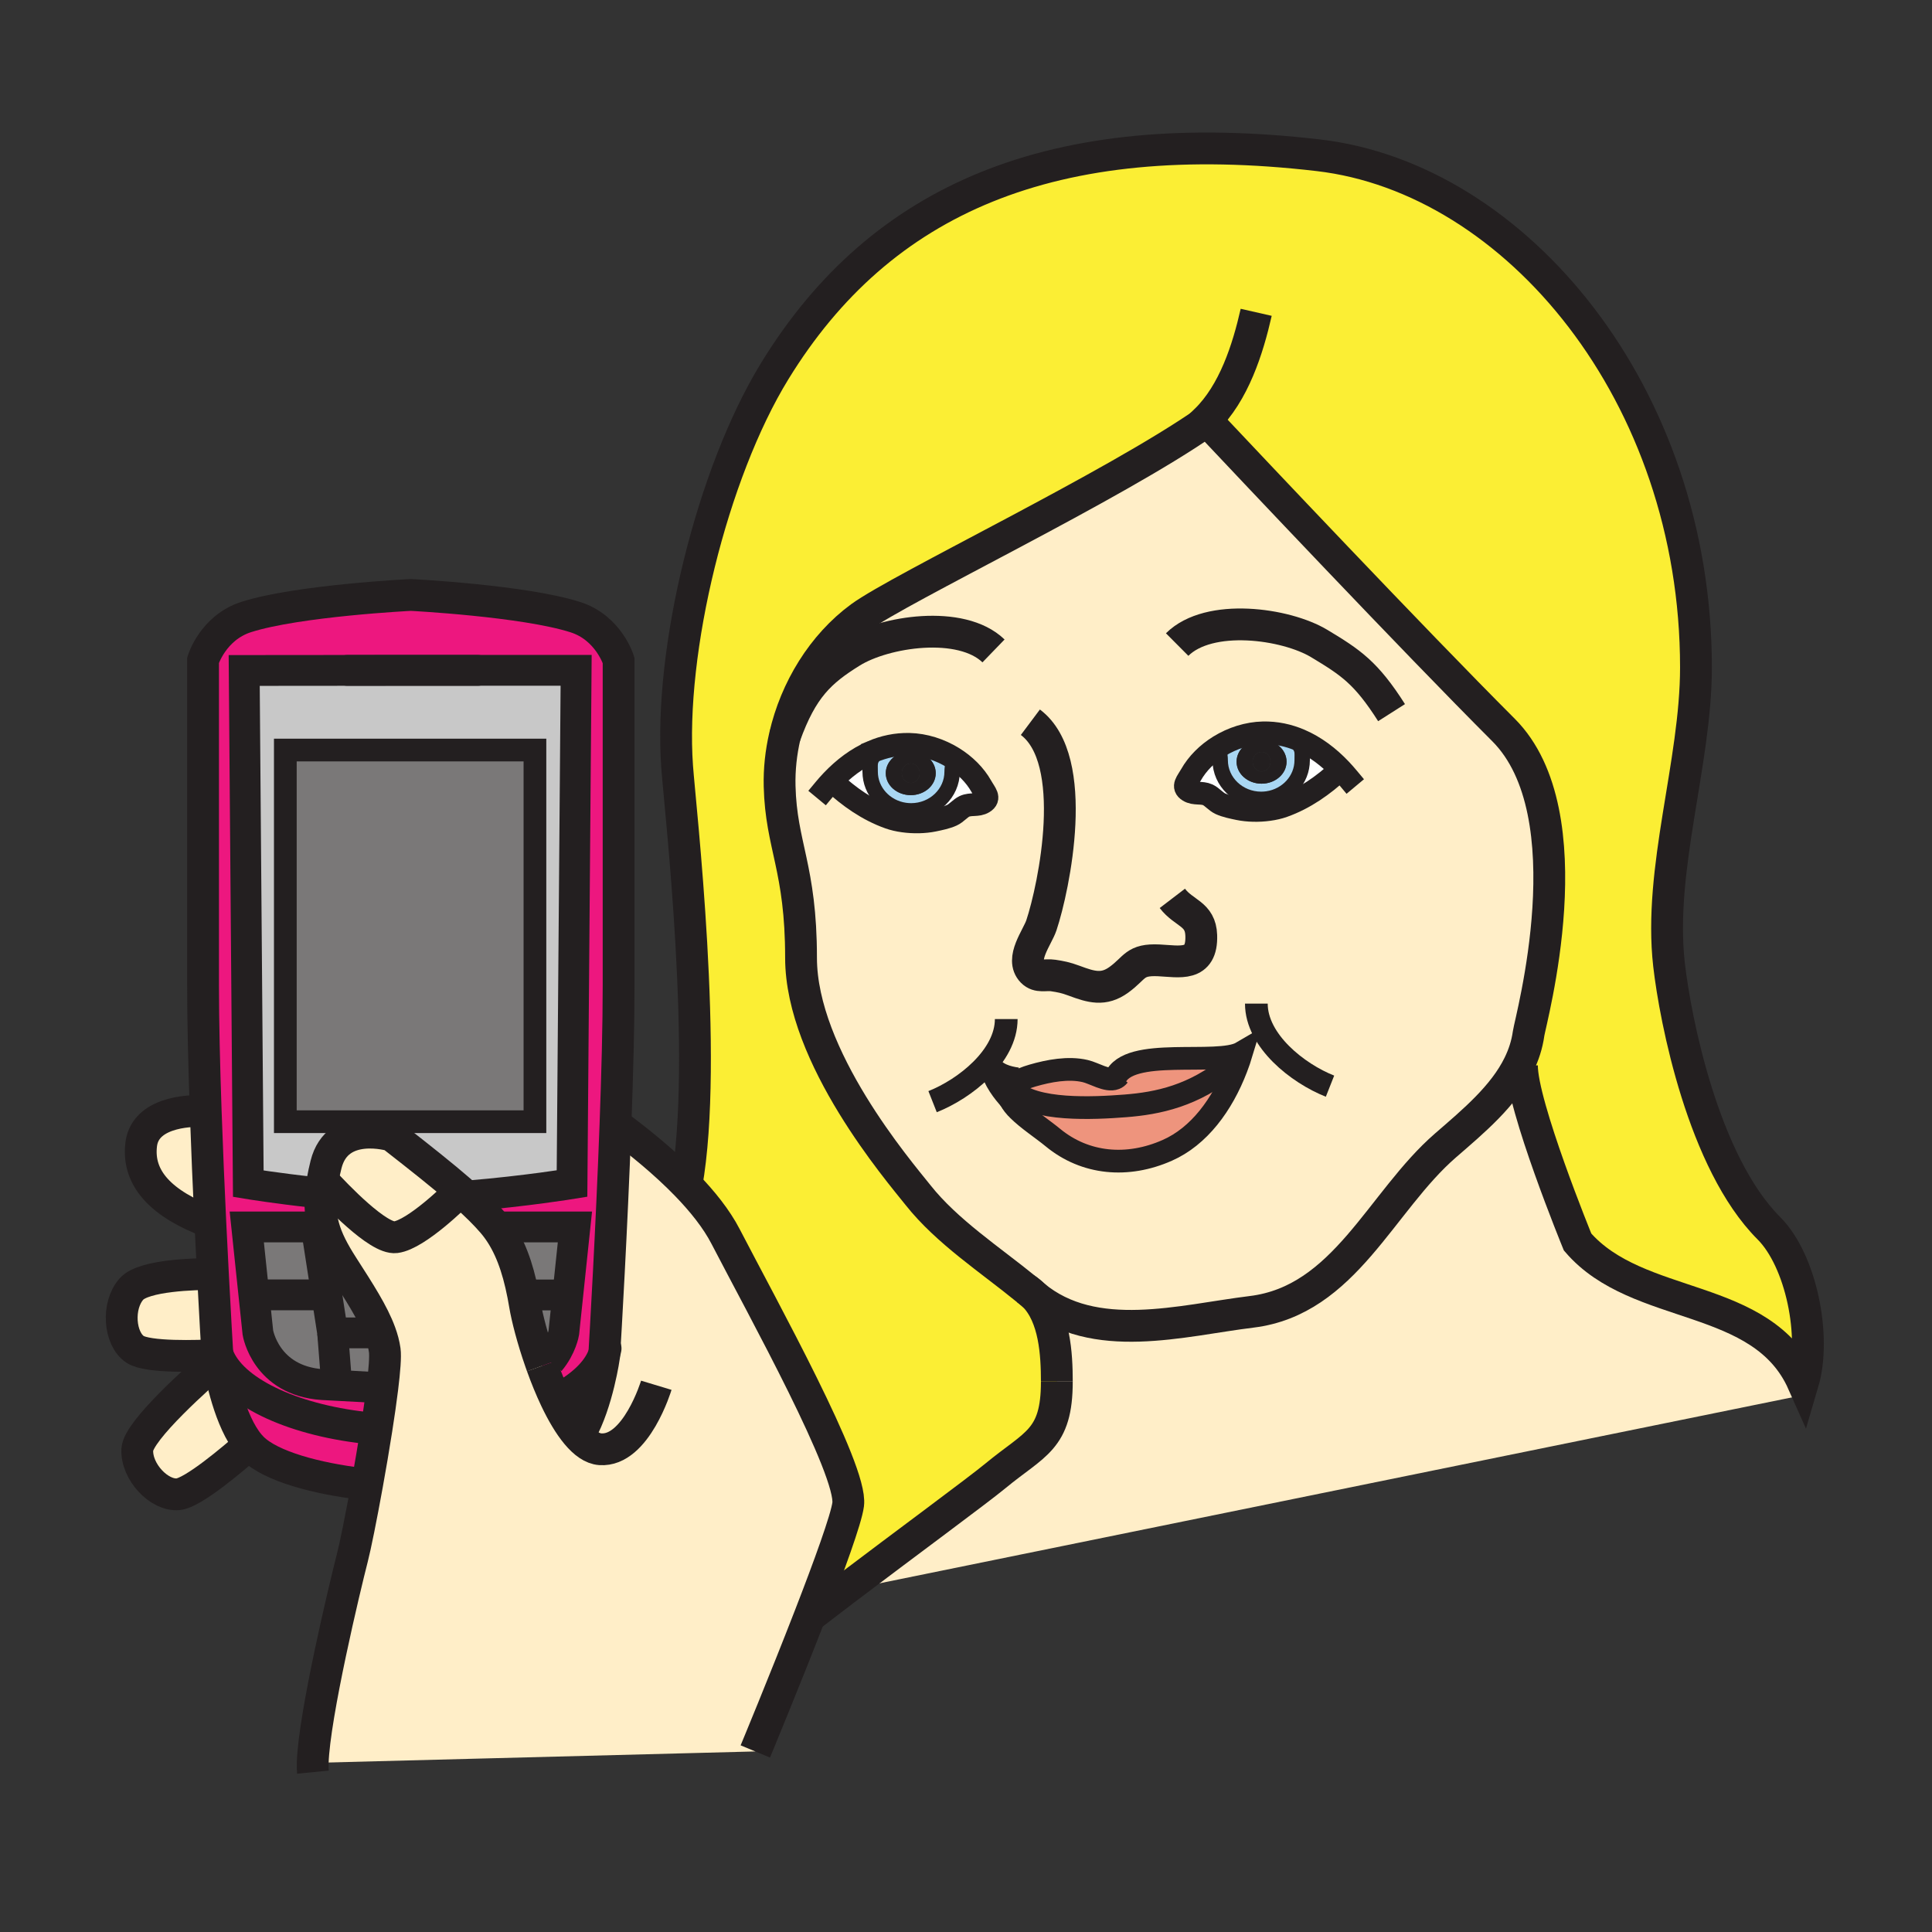 <?xml version="1.0" encoding="iso-8859-1"?>
<!-- Generator: Adobe Illustrator 12.0.1, SVG Export Plug-In . SVG Version: 6.00 Build 51448)  -->
<!DOCTYPE svg PUBLIC "-//W3C//DTD SVG 1.1//EN" "http://www.w3.org/Graphics/SVG/1.1/DTD/svg11.dtd">
<svg  version="1.1" id="Layer_1" xmlns="http://www.w3.org/2000/svg" xmlns:xlink="http://www.w3.org/1999/xlink" width="850.394" height="850.394"
	 viewBox="0 0 850.394 850.394" style="overflow:visible;enable-background:new 0 0 850.394 850.394;" xml:space="preserve">
<rect x="0" y="0" width="850.394" height="850.394" fill="#333333" stroke="none"/>
<g id="XMLID_2_">
	<g>
		<path style="fill:#7A7878;" d="M249.91,570.02l-1.74,16.53c0,0-1.04,6.46-6.18,12.54l-4.14,0.141
			c-3.44-9.86-5.85-19.28-6.8-24.961c-0.24-1.46-0.5-2.89-0.77-4.279h19.36L249.91,570.02z"/>
		<path style="fill:#7A7878;" d="M253.06,540.06l-3.15,29.96l-0.27-0.029h-19.36c-2.44-12.54-6.01-22.09-11.53-29.5l1.11-0.431
			H253.06z"/>
		<path style="fill:#7A7878;" d="M139.18,540.05h3.17l0.07-0.02c1.54,5.59,4.37,10.95,8.42,17.27
			c7.36,11.47,13.37,20.72,16.48,29.24l-0.37,0.14h-20.53l-2.64-17.02l-4.6-29.601V540.05z"/>
		<path style="fill:#7A7878;" d="M148.23,609.78v0.01l-6.35-0.34c-24.95-1.71-28.37-22.9-28.37-22.9l-1.75-16.6h30.13l1.89-0.29
			l2.64,17.02L148.23,609.78z"/>
		<path style="fill:#7A7878;" d="M169.34,594.31c0.38,2.681-0.09,8.82-1.07,16.75l-2.77-0.34l-17.27-0.93v-0.01l-1.81-23.101h20.53
			l0.37-0.14C168.29,589.18,168.98,591.76,169.34,594.31z"/>
		<polygon style="fill:#7A7878;" points="139.18,540.06 143.78,569.66 141.89,569.95 111.76,569.95 108.62,540.05 139.18,540.05 		
			"/>
		<path style="fill:#ED177F;" d="M265.95,596.7c0,0-2.87,20.66-10.45,34.02l-1.65,0.42c-3.31-3.96-6.45-9.35-9.28-15.3l3.25-1.13
			c9.45-5.38,15.93-11.91,18.19-19.04C265.97,596.35,265.95,596.7,265.95,596.7z"/>
		<path style="fill:#ED177F;" d="M109.73,635.88c-8.56-10.17-12.59-30.64-13.69-37.18c0.2-0.181,0.38-0.33,0.55-0.49
			c7.14,15.34,33.9,27.4,67.02,30.56l2.09,0.33c-1.26,8.03-2.71,16.521-4.15,24.48l-2.52-0.46c-19.51-2.33-39.79-7.61-47.92-15.73
			C110.64,636.92,110.18,636.42,109.73,635.88z"/>
		<rect x="125.59" y="330.14" style="fill:#7A7878;" width="109.87" height="163.59"/>
		<path style="fill:#C8C8C8;" d="M125.59,493.73h109.87V330.14H125.59V493.73z M206.8,526.34l-1.75,0.01
			c-0.81-0.729-1.65-1.47-2.52-2.22c-7.59-6.6-17.34-14.34-30.1-24.29c0,0-23.91-7.33-28.92,12.73c-0.62,2.479-1.12,4.81-1.51,7
			c-0.34,1.949-0.59,3.79-0.75,5.56l-3.09-0.28c-16.75-1.83-28.87-3.83-28.87-3.83l-1.8-225.899l45.42-0.04l27.34-0.03h73.34
			l-1.81,225.92C251.78,520.97,231.31,524.31,206.8,526.34z"/>
		<path style="fill:#ED177F;" d="M141.25,525.13c-0.5,5.55-0.1,10.3,1.17,14.9l-0.07,0.02h-3.17h-30.56l3.14,29.9l1.75,16.6
			c0,0,3.42,21.19,28.37,22.9l6.35,0.34l17.27,0.93l2.77,0.34c-0.66,5.37-1.55,11.551-2.57,18.04l-2.09-0.33
			c-33.12-3.159-59.88-15.22-67.02-30.56c-0.28-0.58-0.52-1.17-0.74-1.76c-0.06-0.19-0.13-0.38-0.18-0.561
			c-0.2-3.22-0.99-16.64-1.95-35.14c-0.37-6.94-0.75-14.6-1.14-22.7c-0.73-15.38-1.46-32.359-2.04-49.1
			c-0.69-19.78-1.16-39.22-1.16-55.29c0-58.86,0-143.07,0-143.07s4.35-14.32,19.01-19.01c22.64-7.24,72.45-9.71,72.45-9.71
			s49.79,2.53,72.43,9.78c14.66,4.69,19.02,19.02,19.02,19.02s0,84.2,0,143.05c0,17.69-0.57,39.46-1.38,61.261
			c-1.7,46.55-4.45,93.25-4.9,100.689c-2.26,7.13-8.74,13.66-18.19,19.04l-3.25,1.13c-2.21-4.66-4.24-9.67-6.02-14.63
			c-0.24-0.66-0.47-1.32-0.7-1.979l4.14-0.141c5.14-6.08,6.18-12.54,6.18-12.54l1.74-16.53l3.15-29.96h-33.2l-1.11,0.431
			c-0.63-0.851-1.29-1.67-1.98-2.471c-3.14-3.64-6.97-7.43-11.72-11.67l1.75-0.01c24.51-2.03,44.98-5.37,44.98-5.37l1.81-225.92
			h-73.34l-27.34,0.03l-45.42,0.04l1.8,225.899c0,0,12.12,2,28.87,3.83L141.25,525.13z"/>
		<path style="fill:#EE947D;" d="M444.25,479.97c0.78-2.45,3.81-4.689,10.24-6.55c7.18-2.08,15.77-3.71,23.149-1.979
			c3.91,0.89,9.641,4.64,13.181,3.21c5.67-14.301,45.189-5.19,55.71-11.351c-0.7,2.32-1.49,4.61-2.36,6.86l-2.689-1.01
			c-16.03,13.239-31.841,16.489-46.11,17.609c-14.2,1.12-40.19,2.351-49.34-6.8L444.25,479.97z"/>
		<path style="fill:#EE947D;" d="M444.75,484.11c-0.7-1.42-0.93-2.811-0.5-4.141l1.78-0.01c9.149,9.15,35.14,7.92,49.34,6.8
			c14.27-1.12,30.08-4.37,46.11-17.609l2.689,1.01c-6.2,16.18-16.439,30.03-30.36,36.17c-17.42,7.729-36.09,6.189-50.43-5.66
			c-4.45-3.67-10.99-7.93-15.2-12.13C447.36,487.14,446.14,485.71,444.75,484.11z"/>
		<path style="fill:#A9D7F3;" d="M411.87,340.33c0-5.34-4.91-9.67-10.99-9.67c-6.07,0-10.99,4.33-10.99,9.67
			c0,5.35,4.92,9.66,10.99,9.66C406.96,349.99,411.87,345.68,411.87,340.33z M418.68,335.04c1.12,2.24,0.41,1.99,0.41,4.64
			c0,9.51-8.08,17.23-18.04,17.23c-0.94,0-1.85-0.07-2.75-0.2c-8.66-1.26-15.29-8.41-15.29-17.03c0-3.58-0.34-4.5,1.6-7.25
			l-0.65-1.57v-0.01c5.05-2.15,10.5-3.35,16.31-3.22c6.68,0.15,13.48,2.32,19.3,5.93L418.68,335.04z"/>
		<path style="fill:#A9D7F3;" d="M566.29,335.27c0-5.34-4.93-9.67-10.99-9.67c-6.08,0-11,4.33-11,9.67c0,5.35,4.92,9.67,11,9.67
			C561.36,344.94,566.29,340.62,566.29,335.27z M555.91,322.57c5.81-0.13,11.26,1.07,16.32,3.24l-0.66,1.57
			c1.939,2.75,1.6,3.67,1.6,7.24c0,8.62-6.64,15.77-15.3,17.03c-0.9,0.13-1.82,0.2-2.75,0.2c-9.96,0-18.04-7.72-18.04-17.23
			c0-2.64-0.71-2.4,0.41-4.62l-0.891-1.5C542.43,324.89,549.23,322.72,555.91,322.57z"/>
		<path style="fill:#FFFFFF;" d="M383.01,339.68c0,8.62,6.63,15.77,15.29,17.03l-0.63,4.67c-2.25-0.3-4.42-0.8-6.34-1.49
			c-9.48-3.37-17.69-9.24-24.8-15.82l-0.39-0.37c5.14-5.42,11.13-9.98,17.82-12.84l0.65,1.57
			C382.67,335.18,383.01,336.1,383.01,339.68z"/>
		<path style="fill:#FFFFFF;" d="M419.09,339.68c0-2.65,0.71-2.4-0.41-4.64l0.89-1.48c5.15,3.2,9.541,7.51,12.39,12.56
			c1.72,3.07,4.03,5.19,0.99,7.05c-2.57,1.61-5.67,0.47-8.44,1.75c-1.84,0.87-3.53,3-5.5,3.9c-2.36,1.09-5.49,1.72-8.04,2.25
			c-3.99,0.82-8.83,0.93-13.3,0.31l0.63-4.67c0.9,0.13,1.81,0.2,2.75,0.2C411.01,356.91,419.09,349.19,419.09,339.68z"/>
		<path style="fill:#FFFFFF;" d="M555.12,351.85c0.93,0,1.85-0.07,2.75-0.2l0.63,4.67c-4.47,0.63-9.3,0.51-13.3-0.31
			c-2.53-0.53-5.681-1.15-8.03-2.24c-1.97-0.91-3.67-3.04-5.51-3.91c-2.771-1.27-5.87-0.14-8.44-1.74
			c-3.029-1.87-0.729-3.99,0.99-7.05c2.85-5.05,7.24-9.37,12.39-12.57l0.891,1.5c-1.12,2.22-0.41,1.98-0.41,4.62
			C537.08,344.13,545.16,351.85,555.12,351.85z"/>
		<path style="fill:#FFFFFF;" d="M590.04,338.65l-0.38,0.36c-7.13,6.59-15.33,12.46-24.82,15.83c-1.92,0.68-4.08,1.18-6.34,1.48
			l-0.63-4.67c8.66-1.26,15.3-8.41,15.3-17.03c0-3.57,0.34-4.49-1.6-7.24l0.66-1.57C578.91,328.67,584.89,333.23,590.04,338.65z"/>
		<path style="fill:#FBEE34;" d="M451.7,567.43c0.02,0.011,0.04,0.03,0.06,0.051c1.04,0.84,2.061,1.699,3.07,2.55
			c0.09,0.08,0.189,0.16,0.28,0.229c9.13,9.21,10.069,25.73,10.069,37.86c0,25.74-9.649,27.14-26.989,41.47
			c-7.86,6.49-39.67,29.9-66.391,50.15c-5.33,4.04-10.46,7.96-15.16,11.59l-0.19-0.07c8.44-21.76,16.05-42.63,16.88-49.069
			c1.93-15.051-37.4-85.99-53.99-118c-3.97-7.66-10.12-15.36-17.18-22.641c9.9-55.49-2.83-166.24-4.11-184.04
			c-3.69-51.29,15.37-129.23,43.01-174.25c46.57-75.85,122.43-108.53,239.3-94.91c86.81,10.13,166.14,105.08,166.14,225.4
			c0,42.17-16.62,88.78-11.86,130.82c2.74,24.15,15.061,87.15,43.92,116.01c14.301,14.3,21.021,47.78,15.03,68.04
			c-17.92-40.29-72.66-31.11-99.2-61.94c0,0-24.76-60.479-24.479-77.85l-1.33-0.25c2.08-4.25,3.57-8.78,4.25-13.66
			c0.78-5.61,26.01-96.56-11.061-133.63C622.04,281.56,548.56,203.66,533.87,188.05c-1.69-1.79-2.601-2.76-2.601-2.76
			c-0.119,0.09-0.25,0.17-0.369,0.26c-40.41,28.31-134.78,73.34-152.15,86.08c-16.68,12.24-28.55,31.65-33.29,52.36
			c-1.68,7.26-2.48,14.68-2.3,22.01c0.64,26.38,9.43,35.87,9.43,75.59c0,43.63,43.03,93.82,51.56,104.53
			C416.85,542.13,435.81,554.46,451.7,567.43z"/>
		<path style="fill:#FFEEC8;" d="M96.04,598.7c1.1,6.54,5.13,27.01,13.69,37.18c-7.02,6.17-24.7,21.2-31.29,21.83
			c-8.31,0.8-18.46-9.83-18.01-19.64C60.83,629.62,88.37,605.31,96.04,598.7z"/>
		<path style="fill:#FFEEC8;" d="M95.67,595.89c0.01,0.25,0.02,0.44,0.03,0.561c-8.62,0.45-30.7,1.18-36.25-2.51
			c-6.94-4.641-8.1-19.29-1.54-26.61c5.38-6.021,27.91-6.57,35.81-6.58C94.68,579.25,95.47,592.67,95.67,595.89z"/>
		<path style="fill:#FFEEC8;" d="M90.54,488.95c0.58,16.74,1.31,33.72,2.04,49.1c-21.46-8.02-32.27-19.25-30.43-34.34
			c1.93-15.82,25.83-14.67,25.83-14.67L90.54,488.95z"/>
		<path style="fill:#FFEEC8;" d="M201.35,525.49c0,0-17.93,17.92-27.18,19.09c-7.68,0.95-26.1-18.39-32.17-25.01
			c0.39-2.19,0.89-4.521,1.51-7c5.01-20.061,28.92-12.73,28.92-12.73c12.76,9.95,22.51,17.69,30.1,24.29L201.35,525.49z"/>
		<path style="fill:#FFEEC8;" d="M230.28,569.99c0.27,1.39,0.53,2.819,0.77,4.279c0.95,5.681,3.36,15.101,6.8,24.961
			c0.23,0.659,0.46,1.319,0.7,1.979c1.78,4.96,3.81,9.97,6.02,14.63c2.83,5.95,5.97,11.34,9.28,15.3l1.65-0.42
			c7.58-13.359,10.45-34.02,10.45-34.02s0.02-0.351,0.06-1.03c0.45-7.439,3.2-54.14,4.9-100.689l0.19,0.01
			c9.87,7.26,21.34,16.52,31.06,26.56c7.06,7.28,13.21,14.98,17.18,22.641c16.59,32.01,55.92,102.949,53.99,118
			c-0.83,6.439-8.44,27.31-16.88,49.069c-11.26,29.04-23.99,59.66-23.99,59.66l-194.82,5.04c0.62-20.97,14.21-77.69,17.44-90.25
			c1.31-5.08,3.87-17.729,6.47-32.13c1.44-7.96,2.89-16.45,4.15-24.48c1.02-6.489,1.91-12.67,2.57-18.04
			c0.98-7.93,1.45-14.069,1.07-16.75c-0.36-2.55-1.05-5.13-2.02-7.77c-3.11-8.521-9.12-17.771-16.48-29.24
			c-4.05-6.319-6.88-11.68-8.42-17.27c-1.27-4.601-1.67-9.351-1.17-14.9c0.16-1.77,0.41-3.61,0.75-5.56
			c6.07,6.62,24.49,25.96,32.17,25.01c9.25-1.17,27.18-19.09,27.18-19.09l1.18-1.36c0.87,0.75,1.71,1.49,2.52,2.22
			c4.75,4.24,8.58,8.03,11.72,11.67c0.69,0.801,1.35,1.62,1.98,2.471C224.27,547.9,227.84,557.45,230.28,569.99z"/>
		<path style="fill:#FFEEC8;" d="M669.91,468.83c-0.28,17.37,24.479,77.85,24.479,77.85c26.54,30.83,81.28,21.65,99.2,61.94L794,614
			l-422,86l-0.2-0.26c26.72-20.25,58.53-43.66,66.391-50.15c17.34-14.33,26.989-15.729,26.989-41.47
			c0-12.13-0.939-28.65-10.069-37.86c26.47,22.09,65.1,10.91,95.8,7.16c41-4.99,56.87-48.58,85.399-73.29
			c12.301-10.66,25.471-21.64,32.271-35.55L669.91,468.83z"/>
		<path style="fill:#FFEEC8;" d="M590.04,338.65c-5.15-5.42-11.13-9.98-17.81-12.84c-5.061-2.17-10.511-3.37-16.32-3.24
			c-6.68,0.15-13.48,2.32-19.311,5.93c-5.149,3.2-9.54,7.52-12.39,12.57c-1.72,3.06-4.02,5.18-0.99,7.05
			c2.57,1.6,5.67,0.47,8.44,1.74c1.84,0.87,3.54,3,5.51,3.91c2.35,1.09,5.5,1.71,8.03,2.24c4,0.82,8.83,0.94,13.3,0.31
			c2.26-0.3,4.42-0.8,6.34-1.48c9.49-3.37,17.69-9.24,24.82-15.83L590.04,338.65z M345.46,323.99
			c4.74-20.71,16.61-40.12,33.29-52.36c17.37-12.74,111.74-57.77,152.15-86.08c0.609,1.28,1.6,2.11,2.97,2.5
			c14.689,15.61,88.17,93.51,127.899,133.24c37.07,37.07,11.841,128.02,11.061,133.63c-0.68,4.88-2.17,9.41-4.25,13.66
			c-6.8,13.91-19.97,24.89-32.271,35.55c-28.529,24.71-44.399,68.3-85.399,73.29c-30.7,3.75-69.33,14.93-95.8-7.16
			c-1-1.02-2.12-1.96-3.351-2.779c-0.02-0.021-0.04-0.04-0.06-0.051c-15.891-12.97-34.85-25.3-47.55-41.31
			c-8.53-10.71-51.56-60.9-51.56-104.53c0-39.72-8.79-49.21-9.43-75.59C342.98,338.67,343.78,331.25,345.46,323.99z M366.14,343.7
			l0.39,0.37c7.11,6.58,15.32,12.45,24.8,15.82c1.92,0.69,4.09,1.19,6.34,1.49c4.47,0.62,9.31,0.51,13.3-0.31
			c2.55-0.53,5.68-1.16,8.04-2.25c1.97-0.9,3.66-3.03,5.5-3.9c2.771-1.28,5.87-0.14,8.44-1.75c3.04-1.86,0.729-3.98-0.99-7.05
			c-2.85-5.05-7.24-9.36-12.39-12.56c-5.82-3.61-12.62-5.78-19.3-5.93c-5.81-0.13-11.26,1.07-16.31,3.22v0.01
			C377.27,333.72,371.28,338.28,366.14,343.7z M454.49,473.42c-6.431,1.86-9.46,4.1-10.24,6.55c-0.43,1.33-0.2,2.721,0.5,4.141
			c0.72,1.449,1.92,2.939,3.43,4.43c4.21,4.2,10.75,8.46,15.2,12.13c14.34,11.85,33.01,13.39,50.43,5.66
			c13.921-6.14,24.16-19.99,30.36-36.17c0.87-2.25,1.66-4.54,2.36-6.86c-10.521,6.16-50.04-2.95-55.71,11.351
			c-3.54,1.43-9.271-2.32-13.181-3.21C470.26,469.71,461.67,471.34,454.49,473.42z"/>
		<path style="fill:#231F20;" d="M555.3,330.98c2.181,0,3.94,1.92,3.94,4.29c0,2.38-1.76,4.3-3.94,4.3c-2.18,0-3.939-1.92-3.939-4.3
			C551.36,332.9,553.12,330.98,555.3,330.98z"/>
		<path style="fill:#231F20;" d="M555.3,339.57c2.181,0,3.94-1.92,3.94-4.3c0-2.37-1.76-4.29-3.94-4.29
			c-2.18,0-3.939,1.92-3.939,4.29C551.36,337.65,553.12,339.57,555.3,339.57z M566.29,335.27c0,5.35-4.93,9.67-10.99,9.67
			c-6.08,0-11-4.32-11-9.67c0-5.34,4.92-9.67,11-9.67C561.36,325.6,566.29,329.93,566.29,335.27z"/>
		<path style="fill:#231F20;" d="M400.88,336.03c2.17,0,3.93,1.93,3.93,4.3c0,2.38-1.76,4.3-3.93,4.3c-2.19,0-3.95-1.92-3.95-4.3
			C396.93,337.96,398.69,336.03,400.88,336.03z"/>
		<path style="fill:#231F20;" d="M400.88,344.63c2.17,0,3.93-1.92,3.93-4.3c0-2.37-1.76-4.3-3.93-4.3c-2.19,0-3.95,1.93-3.95,4.3
			C396.93,342.71,398.69,344.63,400.88,344.63z M411.87,340.33c0,5.35-4.91,9.66-10.99,9.66c-6.07,0-10.99-4.31-10.99-9.66
			c0-5.34,4.92-9.67,10.99-9.67C406.96,330.66,411.87,334.99,411.87,340.33z"/>
	</g>
	<g>
		<path style="fill:none;stroke:#231F20;stroke-width:14;" d="M159.03,653.12c-19.51-2.33-39.79-7.61-47.92-15.73
			c-0.47-0.47-0.93-0.97-1.38-1.51c-8.56-10.17-12.59-30.64-13.69-37.18c-0.23-1.311-0.33-2.061-0.33-2.061s0-0.06-0.01-0.189
			c-0.01-0.12-0.02-0.311-0.03-0.561c-0.2-3.22-0.99-16.64-1.95-35.14c-0.37-6.94-0.75-14.6-1.14-22.7
			c-0.73-15.38-1.46-32.359-2.04-49.1c-0.69-19.78-1.16-39.22-1.16-55.29c0-58.86,0-143.07,0-143.07s4.35-14.32,19.01-19.01
			c22.64-7.24,72.45-9.71,72.45-9.71s49.79,2.53,72.43,9.78c14.66,4.69,19.02,19.02,19.02,19.02s0,84.2,0,143.05
			c0,17.69-0.57,39.46-1.38,61.261c-1.7,46.55-4.45,93.25-4.9,100.689c-0.04,0.68-0.06,1.03-0.06,1.03s-2.87,20.66-10.45,34.02"/>
		<path style="fill:none;stroke:#231F20;stroke-width:13.566;" d="M206.8,526.34c24.51-2.03,44.98-5.37,44.98-5.37l1.81-225.92
			h-73.34l-27.34,0.03l-45.42,0.04l1.8,225.899c0,0,12.12,2,28.87,3.83"/>
		<rect x="125.59" y="330.14" style="fill:none;stroke:#231F20;stroke-width:10;" width="109.87" height="163.59"/>
		
			<line style="fill:none;stroke:#231F20;stroke-width:13.566;stroke-linecap:round;stroke-linejoin:round;" x1="152.91" y1="295.08" x2="210.25" y2="295.08"/>
		<path style="fill:none;stroke:#231F20;stroke-width:14;stroke-linecap:round;stroke-linejoin:round;" d="M163.61,628.77
			c-33.12-3.159-59.88-15.22-67.02-30.56c-0.28-0.58-0.52-1.17-0.74-1.76c-0.06-0.19-0.13-0.38-0.18-0.561
			c-0.22-0.649-0.4-1.3-0.54-1.949"/>
		<path style="fill:none;stroke:#231F20;stroke-width:14;stroke-linecap:round;stroke-linejoin:round;" d="M266.56,593.54
			c-0.14,0.72-0.32,1.43-0.55,2.13c-2.26,7.13-8.74,13.66-18.19,19.04"/>
		<path style="fill:none;stroke:#231F20;stroke-width:13.566;" d="M142.35,540.05h-3.17h-30.56l3.14,29.9l1.75,16.6
			c0,0,3.42,21.19,28.37,22.9l6.35,0.34l17.27,0.93"/>
		<path style="fill:none;stroke:#231F20;stroke-width:13.566;" d="M241.99,599.09c5.14-6.08,6.18-12.54,6.18-12.54l1.74-16.53
			l3.15-29.96h-33.2"/>
		<polyline style="fill:none;stroke:#231F20;stroke-width:13.566;" points="139.18,540.06 143.78,569.66 146.42,586.68 
			166.95,586.68 		"/>
		<line style="fill:none;stroke:#231F20;stroke-width:13.566;" x1="111.76" y1="569.95" x2="141.89" y2="569.95"/>
		<line style="fill:none;stroke:#231F20;stroke-width:13.566;" x1="146.42" y1="586.68" x2="148.23" y2="609.78"/>
		<polyline style="fill:none;stroke:#231F20;stroke-width:13.566;" points="249.64,569.99 230.28,569.99 228.76,569.99 		"/>
		<path style="fill:none;stroke:#231F20;stroke-width:14;" d="M271.1,494.99c9.87,7.26,21.34,16.52,31.06,26.56
			c7.06,7.28,13.21,14.98,17.18,22.641c16.59,32.01,55.92,102.949,53.99,118c-0.83,6.439-8.44,27.31-16.88,49.069
			c-11.26,29.04-23.99,59.66-23.99,59.66"/>
		<path style="fill:none;stroke:#231F20;stroke-width:14;" d="M238.55,601.21c-0.24-0.66-0.47-1.32-0.7-1.979
			c-3.44-9.86-5.85-19.28-6.8-24.961c-0.24-1.46-0.5-2.89-0.77-4.279c-2.44-12.54-6.01-22.09-11.53-29.5
			c-0.63-0.851-1.29-1.67-1.98-2.471c-3.14-3.64-6.97-7.43-11.72-11.67c-0.81-0.729-1.65-1.47-2.52-2.22
			c-7.59-6.6-17.34-14.34-30.1-24.29c0,0-23.91-7.33-28.92,12.73c-0.62,2.479-1.12,4.81-1.51,7c-0.34,1.949-0.59,3.79-0.75,5.56
			c-0.5,5.55-0.1,10.3,1.17,14.9c1.54,5.59,4.37,10.95,8.42,17.27c7.36,11.47,13.37,20.72,16.48,29.24
			c0.97,2.64,1.66,5.22,2.02,7.77c0.38,2.681-0.09,8.82-1.07,16.75c-0.66,5.37-1.55,11.551-2.57,18.04
			c-1.26,8.03-2.71,16.521-4.15,24.48c-2.6,14.4-5.16,27.05-6.47,32.13c-3.23,12.56-16.82,69.28-17.44,90.25
			c-0.04,1.57-0.02,2.94,0.09,4.07"/>
		<path style="fill:none;stroke:#231F20;stroke-width:14;" d="M288.88,609.74c0,0-8.86,29.31-24.68,28.16
			c-3.55-0.261-7.04-2.801-10.35-6.761s-6.45-9.35-9.28-15.3c-2.21-4.66-4.24-9.67-6.02-14.63"/>
		<path style="fill:none;stroke:#231F20;stroke-width:14;" d="M87.98,489.04c0,0-23.9-1.15-25.83,14.67
			c-1.84,15.09,8.97,26.32,30.43,34.34c1.01,0.38,2.05,0.76,3.11,1.12"/>
		<path style="fill:none;stroke:#231F20;stroke-width:14;" d="M96.47,560.77c0,0-1.03-0.02-2.75-0.02
			c-7.9,0.01-30.43,0.56-35.81,6.58c-6.56,7.32-5.4,21.97,1.54,26.61c5.55,3.689,27.63,2.96,36.25,2.51c0.05,0,0.1,0,0.15,0
			c2.07-0.11,3.32-0.2,3.32-0.2"/>
		<path style="fill:none;stroke:#231F20;stroke-width:14;" d="M98.01,597.01c0,0-0.51,0.431-1.42,1.2
			c-0.17,0.16-0.35,0.31-0.55,0.49c-7.67,6.609-35.21,30.92-35.61,39.37c-0.45,9.81,9.7,20.439,18.01,19.64
			c6.59-0.63,24.27-15.66,31.29-21.83c1.83-1.61,2.93-2.62,2.93-2.62"/>
		<path style="fill:none;stroke:#231F20;stroke-width:14;" d="M140.04,517.38c0,0,0.72,0.82,1.96,2.19
			c6.07,6.62,24.49,25.96,32.17,25.01c9.25-1.17,27.18-19.09,27.18-19.09"/>
		<path style="fill:none;stroke:#231F20;stroke-width:14;" d="M453.53,317.9c22.149,16.57,10.42,72.66,4.85,89.39
			c-1.79,5.34-9.42,14.81-4.05,20.34c2.61,2.68,5.939,1.24,9.2,1.74c3.37,0.52,5.39,0.87,9.279,2.31
			c7.49,2.79,12.94,4.471,19.7-0.43c7.311-5.3,6.771-9.05,17.57-8.54c9.08,0.44,19.13,3,18.67-10.98
			c-0.31-9.64-7.55-9.52-12.73-16.3"/>
		<path style="fill:none;stroke:#231F20;stroke-width:10;" d="M490.22,477.09c0.101-0.88,0.311-1.689,0.601-2.439
			c5.67-14.301,45.189-5.19,55.71-11.351c-0.7,2.32-1.49,4.61-2.36,6.86c-6.2,16.18-16.439,30.03-30.36,36.17
			c-17.42,7.729-36.09,6.189-50.43-5.66c-4.45-3.67-10.99-7.93-15.2-12.13c-1.51-1.49-2.71-2.98-3.43-4.43
			c-0.7-1.42-0.93-2.811-0.5-4.141c0.78-2.45,3.81-4.689,10.24-6.55c7.18-2.08,15.77-3.71,23.149-1.979
			c3.91,0.89,9.641,4.64,13.181,3.21c0.6-0.23,1.14-0.631,1.59-1.21"/>
		<path style="fill:none;stroke:#231F20;stroke-width:10;" d="M446.03,479.96c9.149,9.15,35.14,7.92,49.34,6.8
			c14.27-1.12,30.08-4.37,46.11-17.609"/>
		<path style="fill:none;stroke:#231F20;stroke-width:14;" d="M451.76,567.48c1.23,0.819,2.351,1.76,3.351,2.779
			c9.13,9.21,10.069,25.73,10.069,37.86"/>
		<path style="fill:none;stroke:#231F20;stroke-width:14;" d="M451.62,567.38c0.03,0.021,0.05,0.04,0.08,0.05"/>
		<path style="fill:none;stroke:#231F20;stroke-width:14;" d="M533.87,188.05c14.689,15.61,88.17,93.51,127.899,133.24
			c37.07,37.07,11.841,128.02,11.061,133.63c-0.68,4.88-2.17,9.41-4.25,13.66c-6.8,13.91-19.97,24.89-32.271,35.55
			c-28.529,24.71-44.399,68.3-85.399,73.29c-30.7,3.75-69.33,14.93-95.8-7.16c-0.091-0.069-0.19-0.149-0.28-0.229
			c-1.01-0.851-2.03-1.71-3.07-2.55c-0.02-0.021-0.04-0.04-0.06-0.051c-15.891-12.97-34.85-25.3-47.55-41.31
			c-8.53-10.71-51.56-60.9-51.56-104.53c0-39.72-8.79-49.21-9.43-75.59c-0.18-7.33,0.62-14.75,2.3-22.01
			c4.74-20.71,16.61-40.12,33.29-52.36c17.37-12.74,111.74-57.77,152.15-86.08c0.119-0.09,0.25-0.17,0.369-0.26
			C531.27,185.29,532.18,186.26,533.87,188.05z"/>
		<path style="fill:none;stroke:#231F20;stroke-width:14;" d="M356.64,711.33c4.7-3.63,9.83-7.55,15.16-11.59
			c26.72-20.25,58.53-43.66,66.391-50.15c17.34-14.33,26.989-15.729,26.989-41.47"/>
		<path style="fill:none;stroke:#231F20;stroke-width:14;" d="M669.91,468.83c-0.28,17.37,24.479,77.85,24.479,77.85
			c26.54,30.83,81.28,21.65,99.2,61.94c5.99-20.26-0.729-53.74-15.03-68.04c-28.859-28.86-41.18-91.86-43.92-116.01
			c-4.76-42.04,11.86-88.65,11.86-130.82c0-120.32-79.33-215.27-166.14-225.4c-116.87-13.62-192.73,19.06-239.3,94.91
			c-27.64,45.02-46.7,122.96-43.01,174.25c1.28,17.8,14.01,128.55,4.11,184.04c-0.12,0.7-0.25,1.38-0.38,2.061"/>
		<path style="fill:none;stroke:#231F20;stroke-width:10;stroke-linecap:square;stroke-miterlimit:10;" d="M362.84,347.42
			c1.06-1.28,2.15-2.52,3.3-3.72c5.14-5.42,11.13-9.98,17.82-12.84v-0.01c5.05-2.15,10.5-3.35,16.31-3.22
			c6.68,0.15,13.48,2.32,19.3,5.93c5.15,3.2,9.541,7.51,12.39,12.56c1.72,3.07,4.03,5.19,0.99,7.05c-2.57,1.61-5.67,0.47-8.44,1.75
			c-1.84,0.87-3.53,3-5.5,3.9c-2.36,1.09-5.49,1.72-8.04,2.25c-3.99,0.82-8.83,0.93-13.3,0.31c-2.25-0.3-4.42-0.8-6.34-1.49
			c-9.48-3.37-17.69-9.24-24.8-15.82"/>
		<path style="fill:none;stroke:#231F20;stroke-width:6.783;stroke-linecap:square;stroke-miterlimit:10;" d="M418.68,335.04
			c1.12,2.24,0.41,1.99,0.41,4.64c0,9.51-8.08,17.23-18.04,17.23c-0.94,0-1.85-0.07-2.75-0.2c-8.66-1.26-15.29-8.41-15.29-17.03
			c0-3.58-0.34-4.5,1.6-7.25"/>
		<path style="fill:none;stroke:#231F20;stroke-width:10;stroke-linecap:square;stroke-miterlimit:10;" d="M593.33,342.36
			c-1.061-1.27-2.15-2.51-3.29-3.71c-5.15-5.42-11.13-9.98-17.81-12.84c-5.061-2.17-10.511-3.37-16.32-3.24
			c-6.68,0.15-13.48,2.32-19.311,5.93c-5.149,3.2-9.54,7.52-12.39,12.57c-1.72,3.06-4.02,5.18-0.99,7.05
			c2.57,1.6,5.67,0.47,8.44,1.74c1.84,0.87,3.54,3,5.51,3.91c2.35,1.09,5.5,1.71,8.03,2.24c4,0.82,8.83,0.94,13.3,0.31
			c2.26-0.3,4.42-0.8,6.34-1.48c9.49-3.37,17.69-9.24,24.82-15.83"/>
		<path style="fill:none;stroke:#231F20;stroke-width:6.783;stroke-linecap:square;stroke-miterlimit:10;" d="M537.49,330
			c-1.12,2.22-0.41,1.98-0.41,4.62c0,9.51,8.08,17.23,18.04,17.23c0.93,0,1.85-0.07,2.75-0.2c8.66-1.26,15.3-8.41,15.3-17.03
			c0-3.57,0.34-4.49-1.6-7.24"/>
		<path style="fill:none;stroke:#231F20;stroke-width:14;" d="M535.99,188.31c-0.79,0.01-1.49-0.08-2.12-0.26
			c-1.37-0.39-2.36-1.22-2.97-2.5c-0.07-0.16-0.15-0.33-0.21-0.51c12.43-12.1,18.529-31.26,22.239-47.57"/>
		<path style="fill:none;stroke:#231F20;stroke-width:14;" d="M437.31,286.51c-14.27-13.79-47.93-8.61-62.53,0.47
			c-13.73,8.53-21.71,15.84-29.32,37.01"/>
		<path style="fill:none;stroke:#231F20;stroke-width:14;" d="M518.14,283.71c14.07-14,47.79-9.32,62.53-0.46
			c13.86,8.34,20.62,12.79,31.84,30.43"/>
		<path style="fill:none;stroke:#231F20;stroke-width:10;" d="M410.49,484.91c14.22-5.63,32.42-19.97,32.42-36.351"/>
		<path style="fill:none;stroke:#231F20;stroke-width:10;" d="M585.42,478.09C571.19,472.46,553,458.12,553,441.75"/>
		<path style="fill:none;stroke:#231F20;stroke-width:10;" d="M448.18,488.54c-0.819-1.4-2.04-2.83-3.43-4.43
			c-3.06-3.57-6.91-8.061-8.92-15.301c2.45,4.021,7.62,5.5,11.979,6.061"/>
	</g>
</g>
<rect style="fill:none;" width="850.394" height="850.394"/>
</svg>
